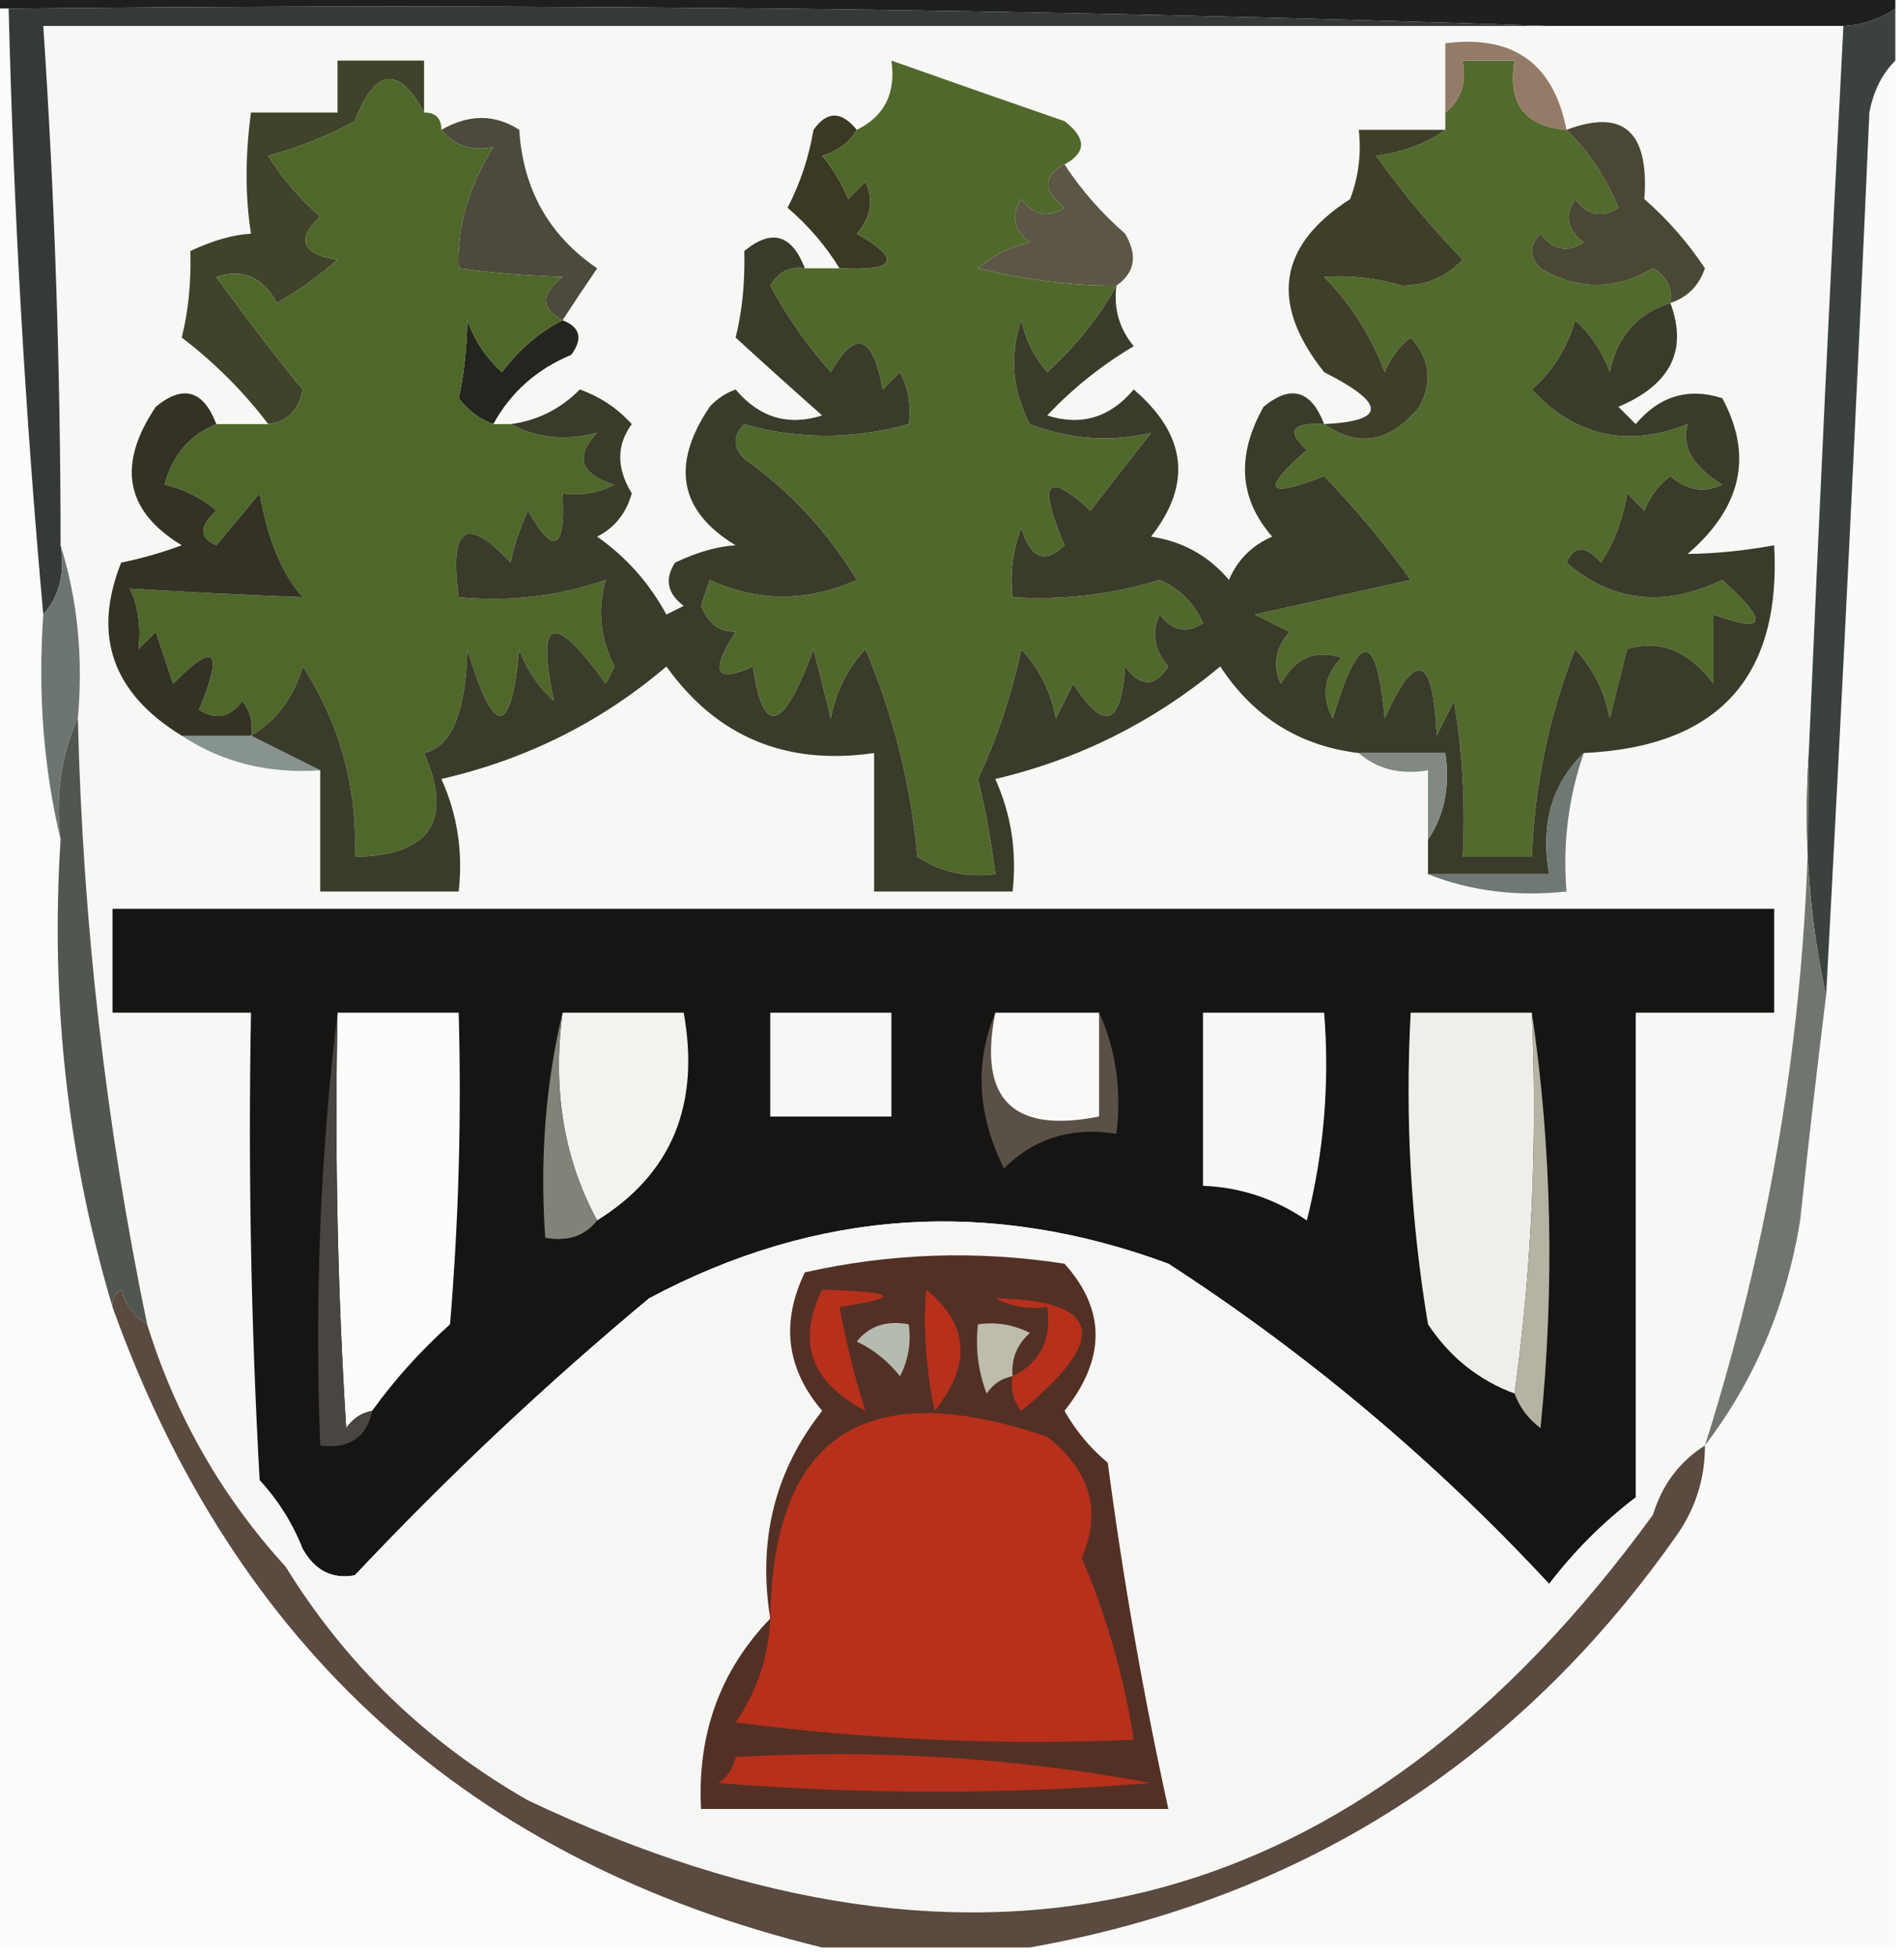 <?xml version="1.0" encoding="UTF-8"?>
<!DOCTYPE svg PUBLIC "-//W3C//DTD SVG 1.1//EN" "http://www.w3.org/Graphics/SVG/1.1/DTD/svg11.dtd">
<svg xmlns="http://www.w3.org/2000/svg" version="1.1" width="110px" height="113px" style="shape-rendering:geometricPrecision; text-rendering:geometricPrecision; image-rendering:optimizeQuality; fill-rule:evenodd; clip-rule:evenodd" xmlns:xlink="http://www.w3.org/1999/xlink">
<g><path style="opacity:1" fill="#1e1f1e" d="M -0.5,0.5 C -0.5,0.167 -0.5,-0.167 -0.5,-0.5C 36.167,-0.5 72.833,-0.5 109.5,-0.5C 109.5,-0.167 109.5,0.167 109.5,0.5C 108.609,1.11 107.609,1.443 106.5,1.5C 100.833,1.5 95.167,1.5 89.5,1.5C 60.005,0.502 30.338,0.169 0.5,0.5C 0.167,0.5 -0.167,0.5 -0.5,0.5 Z"/></g>
<g><path style="opacity:1" fill="#f7f7f5" d="M 89.5,1.5 C 95.167,1.5 100.833,1.5 106.5,1.5C 105.767,15.496 105.1,29.496 104.5,43.5C 104.654,57.05 102.654,70.383 98.5,83.5C 97.026,84.436 96.026,85.77 95.5,87.5C 94.833,87.5 94.5,87.167 94.5,86.5C 94.5,77.167 94.5,67.833 94.5,58.5C 97.167,58.5 99.833,58.5 102.5,58.5C 102.5,56.5 102.5,54.5 102.5,52.5C 70.5,52.5 38.5,52.5 6.5,52.5C 6.5,54.5 6.5,56.5 6.5,58.5C 9.167,58.5 11.833,58.5 14.5,58.5C 14.334,67.506 14.5,76.506 15,85.5C 16.095,86.693 16.928,88.027 17.5,89.5C 17.5,90.167 17.167,90.5 16.5,90.5C 12.806,86.449 10.14,81.783 8.5,76.5C 6.111,64.965 4.778,53.299 4.5,41.5C 4.813,37.958 4.479,34.625 3.5,31.5C 3.499,21.486 3.166,11.486 2.5,1.5C 31.5,1.5 60.5,1.5 89.5,1.5 Z"/></g>
<g><path style="opacity:1" fill="#526a2d" d="M 90.5,7.5 C 91.778,8.749 92.778,10.249 93.5,12C 92.551,12.617 91.718,12.451 91,11.5C 90.383,12.449 90.549,13.283 91.5,14C 90.551,14.617 89.718,14.451 89,13.5C 88.333,14.167 88.333,14.833 89,15.5C 91.132,16.78 93.298,16.78 95.5,15.5C 96.297,15.957 96.631,16.624 96.5,17.5C 94.583,18.116 93.416,19.45 93,21.5C 92.581,20.328 91.915,19.328 91,18.5C 90.56,20.076 89.727,21.41 88.5,22.5C 91.018,25.212 94.018,25.879 97.5,24.5C 97.126,25.771 97.792,26.938 99.5,28C 98.451,28.492 97.451,28.326 96.5,27.5C 95.808,28.025 95.308,28.692 95,29.5C 94.667,29.167 94.333,28.833 94,28.5C 93.781,29.938 93.281,31.271 92.5,32.5C 91.604,31.494 90.938,31.494 90.5,32.5C 93.146,34.78 96.146,35.113 99.5,33.5C 102.222,35.956 102.056,36.623 99,35.5C 99,36.833 99,38.167 99,39.5C 97.54,37.578 95.873,36.911 94,37.5C 93.667,38.833 93.333,40.167 93,41.5C 92.71,39.956 92.044,38.623 91,37.5C 89.488,41.371 88.655,45.371 88.5,49.5C 87.167,49.5 85.833,49.5 84.5,49.5C 84.665,46.482 84.498,43.482 84,40.5C 83.667,41.167 83.333,41.833 83,42.5C 82.803,37.822 81.803,37.488 80,41.5C 79.526,36.373 78.526,36.373 77,41.5C 76.316,40.216 76.483,39.05 77.5,38C 76.004,37.493 74.837,37.993 74,39.5C 73.508,38.451 73.674,37.451 74.5,36.5C 73.833,36.167 73.167,35.833 72.5,35.5C 75.5,34.833 78.5,34.167 81.5,33.5C 79.977,31.382 78.31,29.382 76.5,27.5C 73.151,28.83 72.818,28.33 75.5,26C 74.288,24.893 74.621,24.393 76.5,24.5C 78.489,25.887 80.322,25.553 82,23.5C 82.781,22.056 82.614,20.723 81.5,19.5C 80.808,20.025 80.308,20.692 80,21.5C 79.222,19.416 78.055,17.583 76.5,16C 77.95,15.883 79.45,16.049 81,16.5C 82.404,16.491 83.57,15.991 84.5,15C 82.701,13.139 81.034,11.139 79.5,9C 81.058,8.79 82.391,8.29 83.5,7.5C 83.5,7.167 83.5,6.833 83.5,6.5C 84.404,5.791 84.737,4.791 84.5,3.5C 85.5,3.5 86.5,3.5 87.5,3.5C 87.088,5.973 88.088,7.306 90.5,7.5 Z"/></g>
<g><path style="opacity:1" fill="#947b68" d="M 90.5,7.5 C 88.088,7.306 87.088,5.973 87.5,3.5C 86.5,3.5 85.5,3.5 84.5,3.5C 84.737,4.791 84.404,5.791 83.5,6.5C 83.5,5.167 83.5,3.833 83.5,2.5C 87.424,1.997 89.757,3.664 90.5,7.5 Z"/></g>
<g><path style="opacity:1" fill="#fafbfa" d="M -0.5,0.5 C -0.167,0.5 0.167,0.5 0.5,0.5C 0.789,12.245 1.456,23.911 2.5,35.5C 2.182,40.032 2.515,44.366 3.5,48.5C 2.904,57.822 3.904,66.822 6.5,75.5C 13.552,95.221 27.219,107.555 47.5,112.5C 31.5,112.5 15.5,112.5 -0.5,112.5C -0.5,75.167 -0.5,37.833 -0.5,0.5 Z"/></g>
<g><path style="opacity:1" fill="#4a4835" d="M 96.5,17.5 C 96.631,16.624 96.297,15.957 95.5,15.5C 93.298,16.78 91.132,16.78 89,15.5C 88.333,14.833 88.333,14.167 89,13.5C 89.718,14.451 90.551,14.617 91.5,14C 90.549,13.283 90.383,12.449 91,11.5C 91.718,12.451 92.551,12.617 93.5,12C 92.778,10.249 91.778,8.749 90.5,7.5C 93.784,6.262 95.284,7.595 95,11.5C 96.353,12.685 97.52,14.019 98.5,15.5C 98.144,16.522 97.478,17.189 96.5,17.5 Z"/></g>
<g><path style="opacity:1" fill="#f9faf9" d="M 109.5,3.5 C 109.5,39.833 109.5,76.167 109.5,112.5C 92.833,112.5 76.167,112.5 59.5,112.5C 75.305,109.68 87.805,101.68 97,88.5C 98.009,86.975 98.509,85.308 98.5,83.5C 101.372,79.74 103.205,75.406 104,70.5C 104.465,66.152 104.965,61.819 105.5,57.5C 106.416,40.512 107.25,23.512 108,6.5C 108.232,5.263 108.732,4.263 109.5,3.5 Z"/></g>
<g><path style="opacity:1" fill="#41422a" d="M 24.5,6.5 C 23.009,3.77 21.675,3.937 20.5,7C 18.913,7.862 17.246,8.529 15.5,9C 16.313,10.314 17.313,11.48 18.5,12.5C 17.098,13.842 17.431,14.676 19.5,15C 18.421,15.956 17.255,16.789 16,17.5C 15.163,15.993 13.996,15.493 12.5,16C 14.467,18.698 16.134,20.864 17.5,22.5C 17.253,23.713 16.586,24.38 15.5,24.5C 14.06,22.612 12.394,20.945 10.5,19.5C 10.88,17.979 11.046,16.313 11,14.5C 12.303,13.888 13.47,13.555 14.5,13.5C 14.162,11.345 14.162,9.011 14.5,6.5C 16.167,6.5 17.833,6.5 19.5,6.5C 19.5,5.5 19.5,4.5 19.5,3.5C 21.167,3.5 22.833,3.5 24.5,3.5C 24.5,4.5 24.5,5.5 24.5,6.5 Z"/></g>
<g><path style="opacity:1" fill="#3e3e29" d="M 83.5,7.5 C 82.391,8.29 81.058,8.79 79.5,9C 81.034,11.139 82.701,13.139 84.5,15C 83.57,15.991 82.404,16.491 81,16.5C 79.45,16.049 77.95,15.883 76.5,16C 78.055,17.583 79.222,19.416 80,21.5C 80.308,20.692 80.808,20.025 81.5,19.5C 82.614,20.723 82.781,22.056 82,23.5C 80.322,25.553 78.489,25.887 76.5,24.5C 80.102,24.322 80.102,23.322 76.5,21.5C 73.337,17.521 73.837,14.187 78,11.5C 78.49,10.207 78.657,8.873 78.5,7.5C 80.167,7.5 81.833,7.5 83.5,7.5 Z"/></g>
<g><path style="opacity:1" fill="#4c4a3c" d="M 32.5,18.5 C 31.226,17.811 31.226,16.977 32.5,16C 30.343,15.922 28.343,15.755 26.5,15.5C 26.387,13.149 27.053,10.816 28.5,8.5C 27.209,8.737 26.209,8.404 25.5,7.5C 27.086,6.587 28.586,6.587 30,7.5C 30.217,10.939 31.717,13.605 34.5,15.5C 33.807,16.518 33.141,17.518 32.5,18.5 Z"/></g>
<g><path style="opacity:1" fill="#3b3823" d="M 49.5,7.5 C 49.083,8.222 48.416,8.722 47.5,9C 48.126,9.75 48.626,10.584 49,11.5C 49.333,11.167 49.667,10.833 50,10.5C 50.492,11.549 50.326,12.549 49.5,13.5C 52.131,15.005 51.797,15.671 48.5,15.5C 47.71,14.206 46.71,13.039 45.5,12C 46.227,10.601 46.727,9.101 47,7.5C 47.77,6.402 48.603,6.402 49.5,7.5 Z"/></g>
<g><path style="opacity:1" fill="#5c5646" d="M 61.5,9.5 C 62.458,10.962 63.624,12.295 65,13.5C 65.74,14.749 65.573,15.749 64.5,16.5C 62.007,16.521 59.34,16.187 56.5,15.5C 57.376,14.749 58.376,14.249 59.5,14C 58.549,13.283 58.383,12.449 59,11.5C 59.718,12.451 60.551,12.617 61.5,12C 60.226,11.023 60.226,10.189 61.5,9.5 Z"/></g>
<g><path style="opacity:1" fill="#51682d" d="M 61.5,9.5 C 60.226,10.189 60.226,11.023 61.5,12C 60.551,12.617 59.718,12.451 59,11.5C 58.383,12.449 58.549,13.283 59.5,14C 58.376,14.249 57.376,14.749 56.5,15.5C 59.34,16.187 62.007,16.521 64.5,16.5C 63.501,18.318 62.168,19.985 60.5,21.5C 59.749,20.624 59.249,19.624 59,18.5C 58.313,20.567 58.48,22.567 59.5,24.5C 61.826,25.39 64.159,25.557 66.5,25C 65.333,26.5 64.167,28 63,29.5C 60.45,27.161 59.95,27.828 61.5,31.5C 60.369,32.604 59.535,32.27 59,30.5C 58.51,31.793 58.343,33.127 58.5,34.5C 61.397,34.681 64.231,34.348 67,33.5C 68.168,34.008 69.002,34.842 69.5,36C 68.551,36.617 67.718,36.451 67,35.5C 66.508,36.549 66.674,37.549 67.5,38.5C 66.726,39.711 65.893,39.711 65,38.5C 64.779,41.943 63.779,42.276 62,39.5C 61.667,40.167 61.333,40.833 61,41.5C 60.71,39.956 60.044,38.623 59,37.5C 58.463,40.093 57.63,42.593 56.5,45C 56.943,46.825 57.277,48.658 57.5,50.5C 55.856,50.714 54.356,50.38 53,49.5C 52.626,45.335 51.626,41.335 50,37.5C 48.956,38.623 48.29,39.956 48,41.5C 47.667,40.167 47.333,38.833 47,37.5C 45.245,42.283 44.078,42.617 43.5,38.5C 41.323,39.504 40.989,38.837 42.5,36.5C 41.559,36.511 40.892,36.011 40.5,35C 40.667,34.5 40.833,34 41,33.5C 43.795,34.782 46.628,34.782 49.5,33.5C 47.809,30.711 45.642,28.377 43,26.5C 42.333,25.833 42.333,25.167 43,24.5C 46.095,25.395 49.262,25.395 52.5,24.5C 52.65,23.448 52.483,22.448 52,21.5C 51.667,21.833 51.333,22.167 51,22.5C 50.418,19.332 49.418,18.999 48,21.5C 46.639,19.972 45.472,18.305 44.5,16.5C 44.957,15.703 45.624,15.369 46.5,15.5C 47.167,15.5 47.833,15.5 48.5,15.5C 51.797,15.671 52.131,15.005 49.5,13.5C 50.326,12.549 50.492,11.549 50,10.5C 49.667,10.833 49.333,11.167 49,11.5C 48.626,10.584 48.126,9.75 47.5,9C 48.416,8.722 49.083,8.222 49.5,7.5C 51.104,6.713 51.771,5.38 51.5,3.5C 54.735,4.648 58.068,5.815 61.5,7C 62.774,7.977 62.774,8.811 61.5,9.5 Z"/></g>
<g><path style="opacity:1" fill="#24251e" d="M 32.5,18.5 C 33.525,18.897 33.692,19.563 33,20.5C 31.008,21.328 29.508,22.661 28.5,24.5C 27.711,24.217 27.044,23.717 26.5,23C 26.799,21.68 26.966,20.18 27,18.5C 27.419,19.672 28.085,20.672 29,21.5C 29.985,20.186 31.152,19.186 32.5,18.5 Z"/></g>
<g><path style="opacity:1" fill="#3b413d" d="M 109.5,0.5 C 109.5,1.5 109.5,2.5 109.5,3.5C 108.732,4.263 108.232,5.263 108,6.5C 107.25,23.512 106.416,40.512 105.5,57.5C 104.514,53.03 104.181,48.363 104.5,43.5C 105.1,29.496 105.767,15.496 106.5,1.5C 107.609,1.443 108.609,1.11 109.5,0.5 Z"/></g>
<g><path style="opacity:1" fill="#353a37" d="M 0.5,0.5 C 30.338,0.169 60.005,0.502 89.5,1.5C 60.5,1.5 31.5,1.5 2.5,1.5C 3.166,11.486 3.499,21.486 3.5,31.5C 3.768,33.099 3.434,34.432 2.5,35.5C 1.456,23.911 0.789,12.245 0.5,0.5 Z"/></g>
<g><path style="opacity:1" fill="#4f672b" d="M 24.5,6.5 C 25.167,6.5 25.5,6.833 25.5,7.5C 26.209,8.404 27.209,8.737 28.5,8.5C 27.053,10.816 26.387,13.149 26.5,15.5C 28.343,15.755 30.343,15.922 32.5,16C 31.226,16.977 31.226,17.811 32.5,18.5C 31.152,19.186 29.985,20.186 29,21.5C 28.085,20.672 27.419,19.672 27,18.5C 26.966,20.18 26.799,21.68 26.5,23C 27.044,23.717 27.711,24.217 28.5,24.5C 28.833,24.5 29.167,24.5 29.5,24.5C 31.013,25.309 32.68,25.476 34.5,25C 33.185,26.395 33.519,27.395 35.5,28C 34.552,28.483 33.552,28.649 32.5,28.5C 32.671,31.797 32.005,32.131 30.5,29.5C 30.002,30.603 29.669,31.603 29.5,32.5C 26.945,29.749 25.945,30.416 26.5,34.5C 29.448,34.777 32.281,34.444 35,33.5C 34.503,35.198 34.67,36.865 35.5,38.5C 35.333,38.833 35.167,39.167 35,39.5C 31.969,35.289 30.969,35.622 32,40.5C 31.085,39.672 30.419,38.672 30,37.5C 29.526,42.627 28.526,42.627 27,37.5C 26.908,41.167 26.075,43.167 24.5,43.5C 26.206,47.408 24.873,49.408 20.5,49.5C 20.652,45.532 19.652,41.865 17.5,38.5C 16.943,40.332 15.943,41.665 14.5,42.5C 14.631,41.761 14.464,41.094 14,40.5C 13.283,41.451 12.449,41.617 11.5,41C 12.928,37.526 12.428,37.026 10,39.5C 9.667,38.5 9.333,37.5 9,36.5C 8.667,36.833 8.333,37.167 8,37.5C 8.148,36.175 7.982,35.008 7.5,34C 10.777,34.201 14.111,34.368 17.5,34.5C 16.311,33.205 15.478,31.205 15,28.5C 14.167,29.5 13.333,30.5 12.5,31.5C 11.494,31.062 11.494,30.396 12.5,29.5C 11.624,28.749 10.624,28.249 9.5,28C 9.974,26.271 10.974,25.105 12.5,24.5C 13.5,24.5 14.5,24.5 15.5,24.5C 16.586,24.38 17.253,23.713 17.5,22.5C 16.134,20.864 14.467,18.698 12.5,16C 13.996,15.493 15.163,15.993 16,17.5C 17.255,16.789 18.421,15.956 19.5,15C 17.431,14.676 17.098,13.842 18.5,12.5C 17.313,11.48 16.313,10.314 15.5,9C 17.246,8.529 18.913,7.862 20.5,7C 21.675,3.937 23.009,3.77 24.5,6.5 Z"/></g>
<g><path style="opacity:1" fill="#333224" d="M 12.5,24.5 C 10.974,25.105 9.974,26.271 9.5,28C 10.624,28.249 11.624,28.749 12.5,29.5C 11.494,30.396 11.494,31.062 12.5,31.5C 13.333,30.5 14.167,29.5 15,28.5C 15.478,31.205 16.311,33.205 17.5,34.5C 14.111,34.368 10.777,34.201 7.5,34C 7.982,35.008 8.148,36.175 8,37.5C 8.333,37.167 8.667,36.833 9,36.5C 9.333,37.5 9.667,38.5 10,39.5C 12.428,37.026 12.928,37.526 11.5,41C 12.449,41.617 13.283,41.451 14,40.5C 14.464,41.094 14.631,41.761 14.5,42.5C 13.167,42.5 11.833,42.5 10.5,42.5C 6.492,40.043 5.326,36.71 7,32.5C 8.135,32.273 9.302,31.94 10.5,31.5C 7.241,29.529 6.741,26.862 9,23.5C 10.579,22.2 11.745,22.534 12.5,24.5 Z"/></g>
<g><path style="opacity:1" fill="#6d7571" d="M 3.5,31.5 C 4.479,34.625 4.813,37.958 4.5,41.5C 3.532,43.607 3.198,45.941 3.5,48.5C 2.515,44.366 2.182,40.032 2.5,35.5C 3.434,34.432 3.768,33.099 3.5,31.5 Z"/></g>
<g><path style="opacity:1" fill="#3a3b2a" d="M 46.5,15.5 C 45.624,15.369 44.957,15.703 44.5,16.5C 45.472,18.305 46.639,19.972 48,21.5C 49.418,18.999 50.418,19.332 51,22.5C 51.333,22.167 51.667,21.833 52,21.5C 52.483,22.448 52.65,23.448 52.5,24.5C 49.262,25.395 46.095,25.395 43,24.5C 42.333,25.167 42.333,25.833 43,26.5C 45.642,28.377 47.809,30.711 49.5,33.5C 46.628,34.782 43.795,34.782 41,33.5C 40.833,34 40.667,34.5 40.5,35C 40.892,36.011 41.559,36.511 42.5,36.5C 40.989,38.837 41.323,39.504 43.5,38.5C 44.078,42.617 45.245,42.283 47,37.5C 47.333,38.833 47.667,40.167 48,41.5C 48.29,39.956 48.956,38.623 50,37.5C 51.626,41.335 52.626,45.335 53,49.5C 54.356,50.38 55.856,50.714 57.5,50.5C 57.277,48.658 56.943,46.825 56.5,45C 57.63,42.593 58.463,40.093 59,37.5C 60.044,38.623 60.71,39.956 61,41.5C 61.333,40.833 61.667,40.167 62,39.5C 63.779,42.276 64.779,41.943 65,38.5C 65.893,39.711 66.726,39.711 67.5,38.5C 66.674,37.549 66.508,36.549 67,35.5C 67.718,36.451 68.551,36.617 69.5,36C 69.002,34.842 68.168,34.008 67,33.5C 64.231,34.348 61.397,34.681 58.5,34.5C 58.343,33.127 58.51,31.793 59,30.5C 59.535,32.27 60.369,32.604 61.5,31.5C 59.95,27.828 60.45,27.161 63,29.5C 64.167,28 65.333,26.5 66.5,25C 64.159,25.557 61.826,25.39 59.5,24.5C 58.48,22.567 58.313,20.567 59,18.5C 59.249,19.624 59.749,20.624 60.5,21.5C 62.168,19.985 63.501,18.318 64.5,16.5C 64.33,17.822 64.663,18.989 65.5,20C 63.651,21.093 61.984,22.426 60.5,24C 62.465,24.624 64.131,24.124 65.5,22.5C 68.555,25.117 68.888,27.95 66.5,31C 68.329,31.273 69.829,32.107 71,33.5C 71.5,32.333 72.333,31.5 73.5,31C 71.585,28.815 71.418,26.315 73,23.5C 74.579,22.2 75.746,22.534 76.5,24.5C 74.621,24.393 74.288,24.893 75.5,26C 72.818,28.33 73.151,28.83 76.5,27.5C 78.31,29.382 79.977,31.382 81.5,33.5C 78.5,34.167 75.5,34.833 72.5,35.5C 73.167,35.833 73.833,36.167 74.5,36.5C 73.674,37.451 73.508,38.451 74,39.5C 74.837,37.993 76.004,37.493 77.5,38C 76.483,39.05 76.316,40.216 77,41.5C 78.526,36.373 79.526,36.373 80,41.5C 81.803,37.488 82.803,37.822 83,42.5C 83.333,41.833 83.667,41.167 84,40.5C 84.498,43.482 84.665,46.482 84.5,49.5C 85.833,49.5 87.167,49.5 88.5,49.5C 88.655,45.371 89.488,41.371 91,37.5C 92.044,38.623 92.71,39.956 93,41.5C 93.333,40.167 93.667,38.833 94,37.5C 95.873,36.911 97.54,37.578 99,39.5C 99,38.167 99,36.833 99,35.5C 102.056,36.623 102.222,35.956 99.5,33.5C 96.146,35.113 93.146,34.78 90.5,32.5C 90.938,31.494 91.604,31.494 92.5,32.5C 93.281,31.271 93.781,29.938 94,28.5C 94.333,28.833 94.667,29.167 95,29.5C 95.308,28.692 95.808,28.025 96.5,27.5C 97.451,28.326 98.451,28.492 99.5,28C 97.792,26.938 97.126,25.771 97.5,24.5C 94.018,25.879 91.018,25.212 88.5,22.5C 89.727,21.41 90.56,20.076 91,18.5C 91.915,19.328 92.581,20.328 93,21.5C 93.416,19.45 94.583,18.116 96.5,17.5C 97.521,20.227 96.521,22.227 93.5,23.5C 93.833,23.833 94.167,24.167 94.5,24.5C 95.869,22.876 97.535,22.376 99.5,23C 101.291,26.314 100.625,29.314 97.5,32C 99.108,31.981 100.774,31.815 102.5,31.5C 102.916,39.145 99.249,43.145 91.5,43.5C 89.656,45.279 88.99,47.612 89.5,50.5C 87.167,50.5 84.833,50.5 82.5,50.5C 82.5,49.833 82.5,49.167 82.5,48.5C 83.451,47.081 83.784,45.415 83.5,43.5C 81.833,43.5 80.167,43.5 78.5,43.5C 75.084,43.094 72.418,41.427 70.5,38.5C 66.644,41.706 62.311,43.873 57.5,45C 58.423,47.041 58.756,49.208 58.5,51.5C 55.833,51.5 53.167,51.5 50.5,51.5C 50.5,48.833 50.5,46.167 50.5,43.5C 45.414,44.239 41.414,42.572 38.5,38.5C 34.754,41.7 30.421,43.867 25.5,45C 26.423,47.041 26.756,49.208 26.5,51.5C 23.833,51.5 21.167,51.5 18.5,51.5C 18.5,49.167 18.5,46.833 18.5,44.5C 17.167,43.833 15.833,43.167 14.5,42.5C 15.943,41.665 16.943,40.332 17.5,38.5C 19.652,41.865 20.652,45.532 20.5,49.5C 24.873,49.408 26.206,47.408 24.5,43.5C 26.075,43.167 26.908,41.167 27,37.5C 28.526,42.627 29.526,42.627 30,37.5C 30.419,38.672 31.085,39.672 32,40.5C 30.969,35.622 31.969,35.289 35,39.5C 35.167,39.167 35.333,38.833 35.5,38.5C 34.67,36.865 34.503,35.198 35,33.5C 32.281,34.444 29.448,34.777 26.5,34.5C 25.945,30.416 26.945,29.749 29.5,32.5C 29.669,31.603 30.002,30.603 30.5,29.5C 32.005,32.131 32.671,31.797 32.5,28.5C 33.552,28.649 34.552,28.483 35.5,28C 33.519,27.395 33.185,26.395 34.5,25C 32.68,25.476 31.013,25.309 29.5,24.5C 31.044,24.297 32.378,23.63 33.5,22.5C 34.672,22.919 35.672,23.585 36.5,24.5C 35.61,25.711 35.61,27.044 36.5,28.5C 36.182,29.647 35.516,30.481 34.5,31C 36.176,32.177 37.509,33.677 38.5,35.5C 38.833,35.333 39.167,35.167 39.5,35C 38.549,34.282 38.383,33.449 39,32.5C 40.303,31.888 41.47,31.555 42.5,31.5C 39.241,29.529 38.741,26.862 41,23.5C 41.414,23.043 41.914,22.709 42.5,22.5C 43.869,24.124 45.535,24.624 47.5,24C 45.792,22.491 44.126,20.991 42.5,19.5C 42.88,17.979 43.046,16.313 43,14.5C 44.579,13.2 45.745,13.534 46.5,15.5 Z"/></g>
<g><path style="opacity:1" fill="#86938e" d="M 10.5,42.5 C 11.833,42.5 13.167,42.5 14.5,42.5C 15.833,43.167 17.167,43.833 18.5,44.5C 15.505,44.706 12.838,44.039 10.5,42.5 Z"/></g>
<g><path style="opacity:1" fill="#828983" d="M 78.5,43.5 C 80.167,43.5 81.833,43.5 83.5,43.5C 83.784,45.415 83.451,47.081 82.5,48.5C 82.5,47.167 82.5,45.833 82.5,44.5C 80.901,44.768 79.568,44.434 78.5,43.5 Z"/></g>
<g><path style="opacity:1" fill="#6f7873" d="M 91.5,43.5 C 90.612,46.054 90.279,48.721 90.5,51.5C 87.615,51.806 84.948,51.473 82.5,50.5C 84.833,50.5 87.167,50.5 89.5,50.5C 88.99,47.612 89.656,45.279 91.5,43.5 Z"/></g>
<g><path style="opacity:1" fill="#161513" d="M 94.5,86.5 C 92.612,87.94 90.945,89.606 89.5,91.5C 82.899,84.393 75.565,78.227 67.5,73C 57.17,69.18 47.17,69.846 37.5,75C 31.532,79.967 25.865,85.3 20.5,91C 19.212,91.239 18.212,90.739 17.5,89.5C 16.928,88.027 16.095,86.693 15,85.5C 14.5,76.506 14.334,67.506 14.5,58.5C 11.833,58.5 9.167,58.5 6.5,58.5C 6.5,56.5 6.5,54.5 6.5,52.5C 38.5,52.5 70.5,52.5 102.5,52.5C 102.5,54.5 102.5,56.5 102.5,58.5C 99.833,58.5 97.167,58.5 94.5,58.5C 94.5,67.833 94.5,77.167 94.5,86.5 Z"/></g>
<g><path style="opacity:1" fill="#fcfcfb" d="M 19.5,58.5 C 21.833,58.5 24.167,58.5 26.5,58.5C 26.666,64.509 26.5,70.509 26,76.5C 24.293,78.037 22.793,79.704 21.5,81.5C 20.883,81.611 20.383,81.944 20,82.5C 19.5,74.507 19.334,66.507 19.5,58.5 Z"/></g>
<g><path style="opacity:1" fill="#f4f2ef" d="M 32.5,58.5 C 34.833,58.5 37.167,58.5 39.5,58.5C 40.459,63.834 38.793,67.834 34.5,70.5C 32.577,66.971 31.911,62.971 32.5,58.5 Z"/></g>
<g><path style="opacity:1" fill="#f9f7f6" d="M 44.5,58.5 C 46.833,58.5 49.167,58.5 51.5,58.5C 51.5,60.5 51.5,62.5 51.5,64.5C 49.167,64.5 46.833,64.5 44.5,64.5C 44.5,62.5 44.5,60.5 44.5,58.5 Z"/></g>
<g><path style="opacity:1" fill="#faf8f7" d="M 69.5,58.5 C 71.833,58.5 74.167,58.5 76.5,58.5C 76.824,62.555 76.491,66.555 75.5,70.5C 73.677,69.253 71.677,68.586 69.5,68.5C 69.5,65.167 69.5,61.833 69.5,58.5 Z"/></g>
<g><path style="opacity:1" fill="#efeeeb" d="M 88.5,58.5 C 88.825,66.019 88.492,73.352 87.5,80.5C 85.433,79.737 83.766,78.404 82.5,76.5C 81.504,70.537 81.171,64.537 81.5,58.5C 83.833,58.5 86.167,58.5 88.5,58.5 Z"/></g>
<g><path style="opacity:1" fill="#828279" d="M 32.5,58.5 C 31.911,62.971 32.577,66.971 34.5,70.5C 33.791,71.404 32.791,71.737 31.5,71.5C 31.182,66.968 31.515,62.634 32.5,58.5 Z"/></g>
<g><path style="opacity:1" fill="#595047" d="M 57.5,58.5 C 56.5,63.5 58.5,65.5 63.5,64.5C 63.5,62.5 63.5,60.5 63.5,58.5C 64.468,60.607 64.802,62.941 64.5,65.5C 61.921,65.083 59.754,65.75 58,67.5C 56.466,64.405 56.3,61.405 57.5,58.5 Z"/></g>
<g><path style="opacity:1" fill="#faf9f7" d="M 57.5,58.5 C 59.5,58.5 61.5,58.5 63.5,58.5C 63.5,60.5 63.5,62.5 63.5,64.5C 58.5,65.5 56.5,63.5 57.5,58.5 Z"/></g>
<g><path style="opacity:1" fill="#71756f" d="M 104.5,43.5 C 104.181,48.363 104.514,53.03 105.5,57.5C 104.965,61.819 104.465,66.152 104,70.5C 103.205,75.406 101.372,79.74 98.5,83.5C 102.654,70.383 104.654,57.05 104.5,43.5 Z"/></g>
<g><path style="opacity:1" fill="#525651" d="M 4.5,41.5 C 4.778,53.299 6.111,64.965 8.5,76.5C 7.778,76.082 7.278,75.416 7,74.5C 6.601,74.728 6.435,75.062 6.5,75.5C 3.904,66.822 2.904,57.822 3.5,48.5C 3.198,45.941 3.532,43.607 4.5,41.5 Z"/></g>
<g><path style="opacity:1" fill="#494541" d="M 19.5,58.5 C 19.334,66.507 19.5,74.507 20,82.5C 20.383,81.944 20.883,81.611 21.5,81.5C 21.179,83.048 20.179,83.715 18.5,83.5C 18.174,74.983 18.507,66.65 19.5,58.5 Z"/></g>
<g><path style="opacity:1" fill="#f6f7f5" d="M 94.5,86.5 C 94.5,87.167 94.833,87.5 95.5,87.5C 78.442,110.947 56.775,116.447 30.5,104C 24.649,100.647 19.982,96.147 16.5,90.5C 17.167,90.5 17.5,90.167 17.5,89.5C 18.212,90.739 19.212,91.239 20.5,91C 25.865,85.3 31.532,79.967 37.5,75C 47.17,69.846 57.17,69.18 67.5,73C 75.565,78.227 82.899,84.393 89.5,91.5C 90.945,89.606 92.612,87.94 94.5,86.5 Z"/></g>
<g><path style="opacity:1" fill="#533025" d="M 44.5,93.5 C 43.769,88.959 44.769,84.959 47.5,81.5C 45.429,79.07 45.096,76.403 46.5,73.5C 51.446,72.386 56.446,72.219 61.5,73C 63.894,75.662 63.894,78.495 61.5,81.5C 62.145,82.646 62.978,83.646 64,84.5C 64.891,91.256 66.058,97.923 67.5,104.5C 58.5,104.5 49.5,104.5 40.5,104.5C 40.278,100.158 41.611,96.491 44.5,93.5 Z"/></g>
<g><path style="opacity:1" fill="#b6301b" d="M 47.5,74.5 C 51.838,74.622 52.172,74.955 48.5,75.5C 48.905,77.65 49.405,79.65 50,81.5C 46.839,79.845 46.005,77.512 47.5,74.5 Z"/></g>
<g><path style="opacity:1" fill="#b6301b" d="M 53.5,74.5 C 55.978,76.483 56.145,78.816 54,81.5C 53.503,79.19 53.337,76.857 53.5,74.5 Z"/></g>
<g><path style="opacity:1" fill="#b6301b" d="M 58.5,79.5 C 60.104,78.713 60.771,77.38 60.5,75.5C 59.448,75.65 58.448,75.483 57.5,75C 63.639,75.123 64.139,77.29 59,81.5C 58.536,80.906 58.369,80.239 58.5,79.5 Z"/></g>
<g><path style="opacity:1" fill="#b4b3a4" d="M 88.5,58.5 C 89.656,66.323 89.823,74.323 89,82.5C 88.283,81.956 87.783,81.289 87.5,80.5C 88.492,73.352 88.825,66.019 88.5,58.5 Z"/></g>
<g><path style="opacity:1" fill="#b6bbb0" d="M 49.5,77.5 C 50.209,76.596 51.209,76.263 52.5,76.5C 52.65,77.552 52.483,78.552 52,79.5C 51.292,78.62 50.458,77.953 49.5,77.5 Z"/></g>
<g><path style="opacity:1" fill="#bebcad" d="M 58.5,79.5 C 57.883,79.611 57.383,79.944 57,80.5C 56.51,79.207 56.343,77.873 56.5,76.5C 57.552,76.35 58.552,76.517 59.5,77C 58.748,77.671 58.414,78.504 58.5,79.5 Z"/></g>
<g><path style="opacity:1" fill="#b6301b" d="M 44.5,93.5 C 44.658,82.902 49.991,79.402 60.5,83C 62.994,84.946 63.661,87.279 62.5,90C 63.938,93.375 64.938,96.875 65.5,100.5C 57.804,100.831 50.138,100.497 42.5,99.5C 43.747,97.677 44.414,95.677 44.5,93.5 Z"/></g>
<g><path style="opacity:1" fill="#5a4a3f" d="M 8.5,76.5 C 10.14,81.783 12.806,86.449 16.5,90.5C 19.982,96.147 24.649,100.647 30.5,104C 56.775,116.447 78.442,110.947 95.5,87.5C 96.026,85.77 97.026,84.436 98.5,83.5C 98.509,85.308 98.009,86.975 97,88.5C 87.805,101.68 75.305,109.68 59.5,112.5C 55.5,112.5 51.5,112.5 47.5,112.5C 27.219,107.555 13.552,95.221 6.5,75.5C 6.435,75.062 6.601,74.728 7,74.5C 7.278,75.416 7.778,76.082 8.5,76.5 Z"/></g>
<g><path style="opacity:1" fill="#b6301b" d="M 42.5,101.5 C 50.672,101.034 58.672,101.534 66.5,103C 58.167,103.667 49.833,103.667 41.5,103C 42.056,102.617 42.389,102.117 42.5,101.5 Z"/></g>
</svg>
